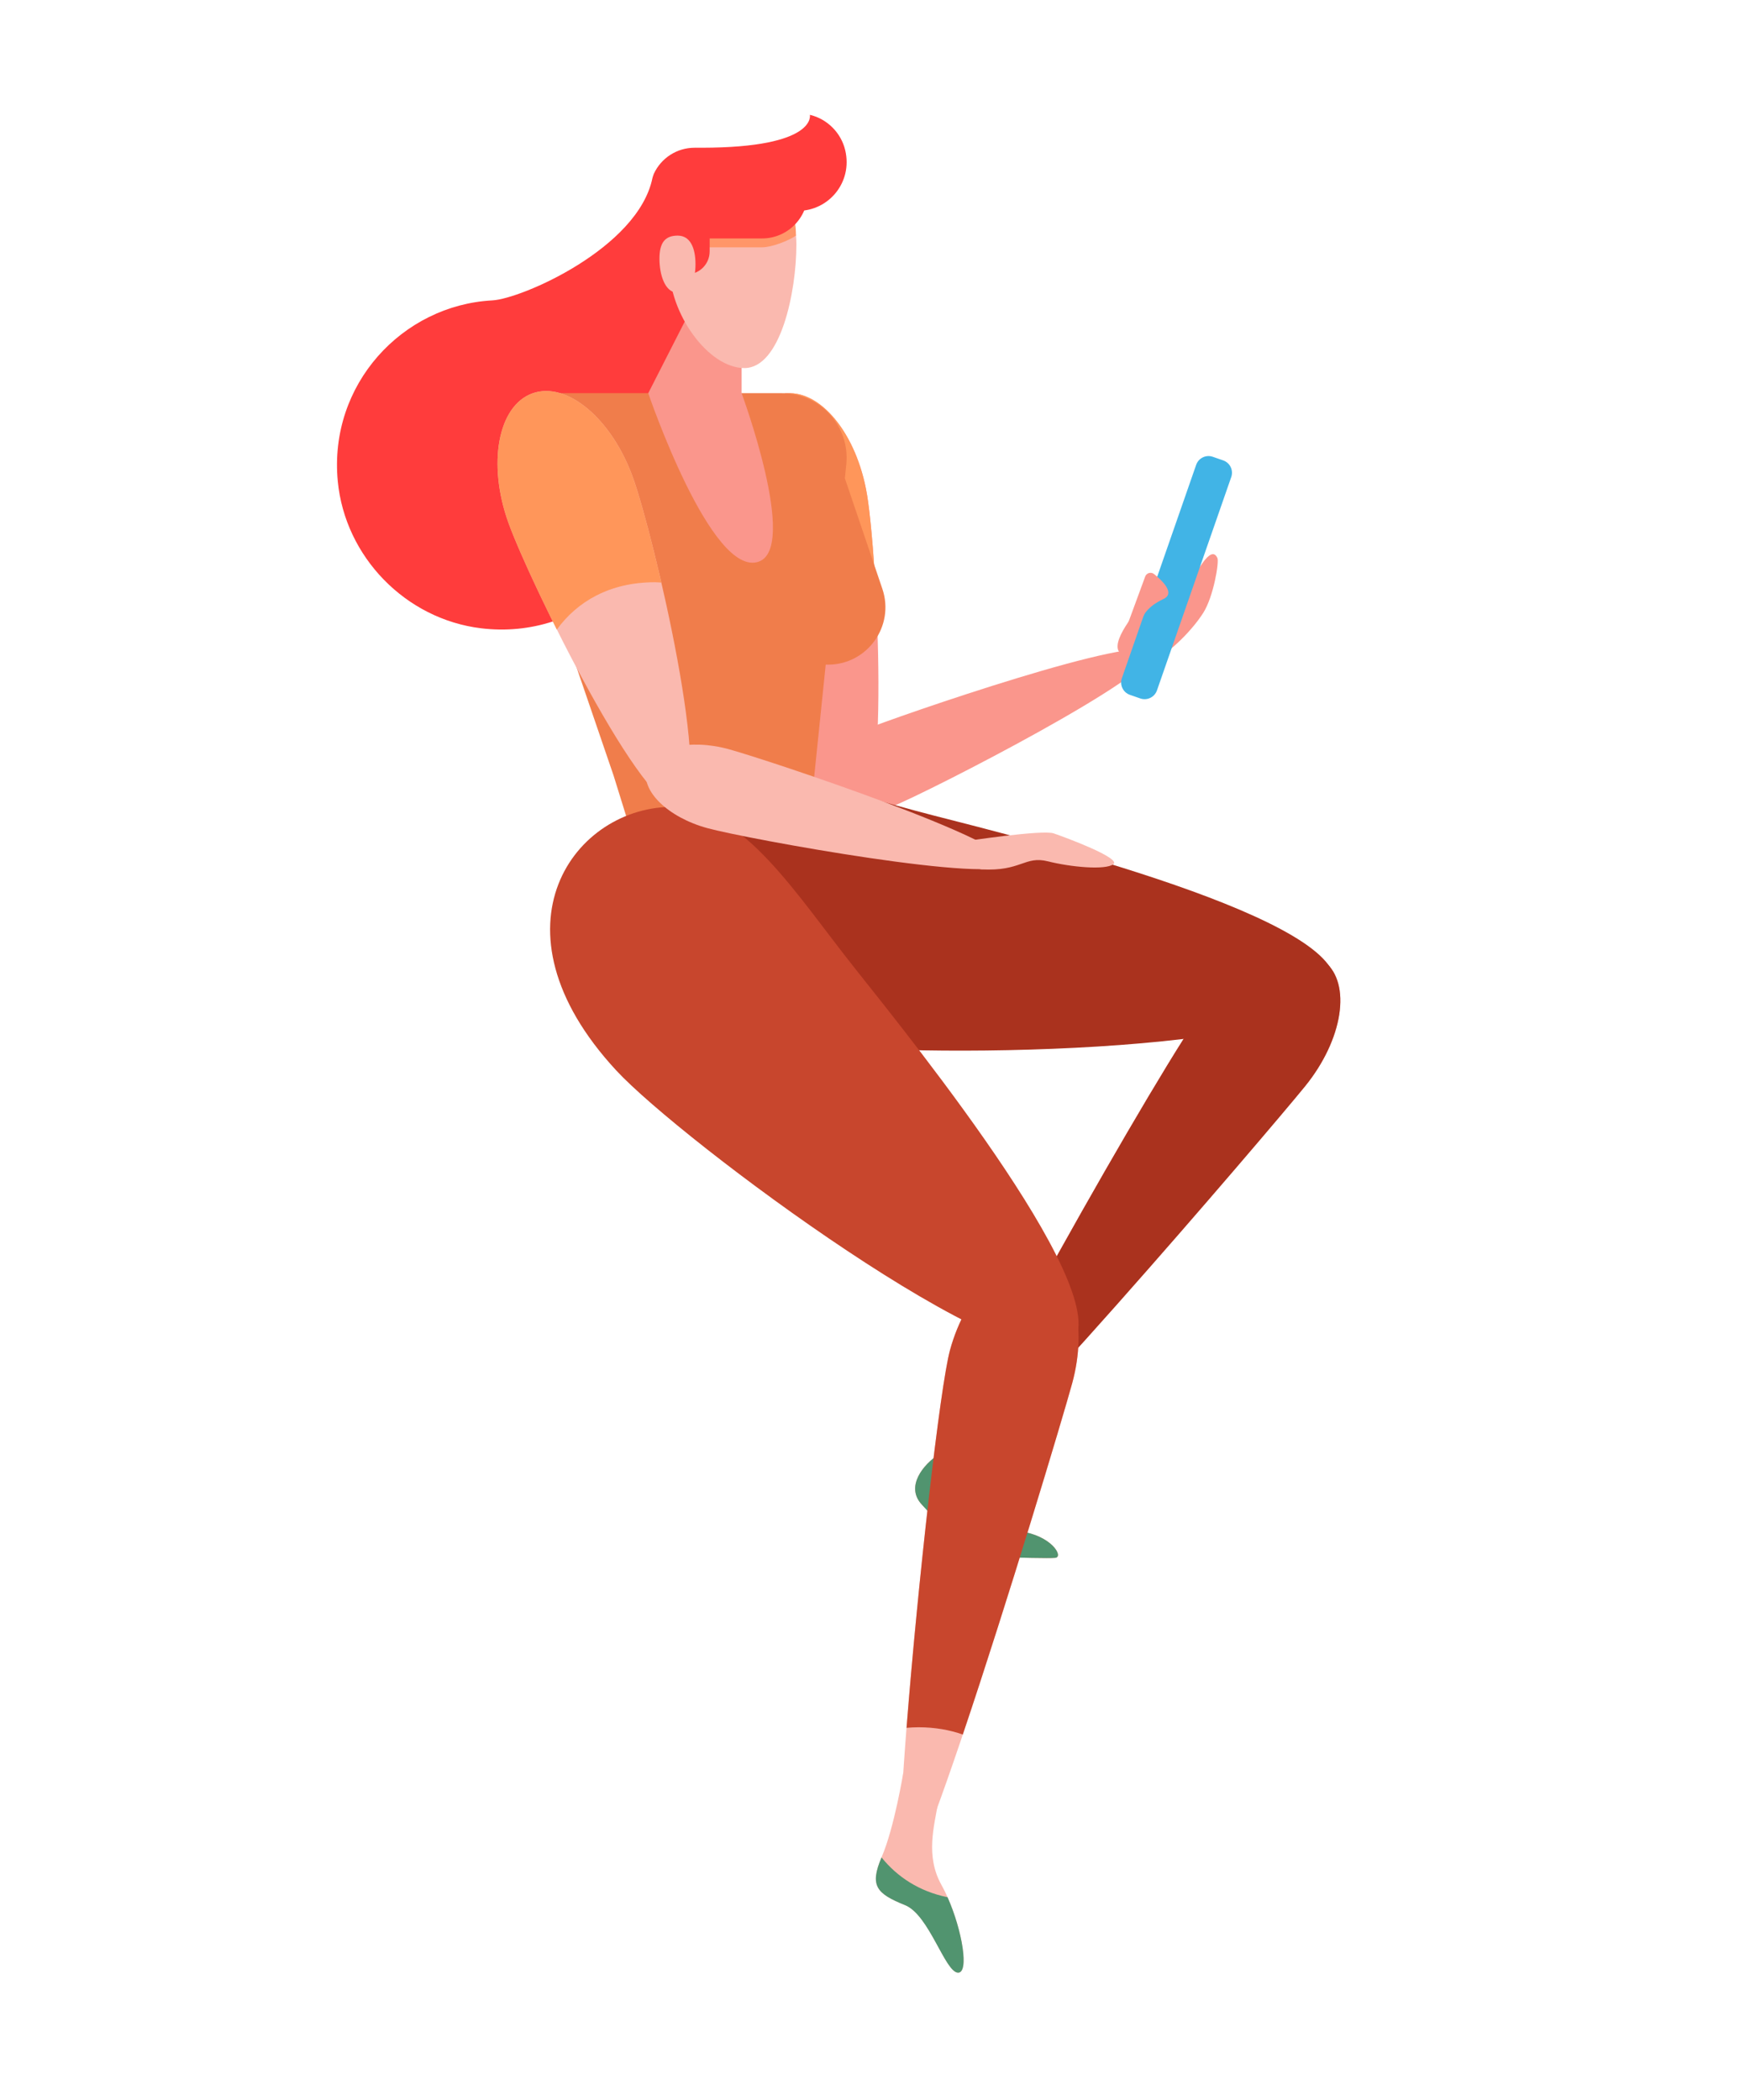 <?xml version="1.0" encoding="utf-8"?>
<!-- Generator: Adobe Illustrator 16.0.0, SVG Export Plug-In . SVG Version: 6.00 Build 0)  -->
<!DOCTYPE svg PUBLIC "-//W3C//DTD SVG 1.1//EN" "http://www.w3.org/Graphics/SVG/1.1/DTD/svg11.dtd">
<svg version="1.1" xmlns="http://www.w3.org/2000/svg" xmlns:xlink="http://www.w3.org/1999/xlink" x="0px" y="0px" width="96px"
	 height="115.539px" viewBox="0 0 96 115.539" enable-background="new 0 0 96 115.539" xml:space="preserve">
<g id="BACKGROUND">
</g>
<g id="OBJECTS">
	<g>
		<path fill="#FA968C" d="M54.057,76.699c0,0-1.612,2.816-2.431,3.342c-0.819,0.526-1.842,1.755-0.907,2.749
			c0.695,0.738,1.412,1.6,2.023,2.133c0.526,0.458,1.188,0.718,1.886,0.74c1.23,0.038,3.12,0.09,3.431,0.052
			c0.468-0.059-0.205-1.229-1.959-1.463c-1.755-0.233-2.855-3.04-0.636-5.936L54.057,76.699z"/>
		<path fill="#FA968C" d="M71.796,59.771c-2.092,2.576-18.957,22.304-19.652,21.412c-0.603-0.773,12.112-23.26,14.205-25.836
			s5.008-3.674,6.512-2.453C74.365,54.116,73.888,57.194,71.796,59.771z"/>
		<path fill="#FF3C3C" d="M46.5,8.269c-0.226-0.96-0.986-1.723-1.946-1.952c0,0,0.425,1.805-5.955,1.812H38.21
			c-0.962,0-1.835,0.559-2.239,1.433c-0.026,0.08-0.061,0.155-0.077,0.233c-0.791,3.856-7.203,6.647-8.807,6.733
			c-4.954,0.264-9.01,4.625-8.505,9.944c0.396,4.166,3.733,7.595,7.888,8.098c5.509,0.667,10.192-3.616,10.192-8.992
			c0-1.049-0.187-2.052-0.515-2.989c2.255-0.646,3.84-2.84,3.505-5.373c0.513-0.146,0.808-0.444,0.704-0.978
			c-0.333-1.709,3.269-4.635,3.539-4.635C45.589,11.604,46.916,10.033,46.5,8.269z"/>
		<path fill="#FA968C" d="M47.699,27.22c0.565,3.399,1.326,17.923-0.659,18.253s-5.964-13.659-6.529-17.058
			c-0.565-3.399,0.586-6.422,2.571-6.752S47.134,23.821,47.699,27.22z"/>
		<path fill="#FF965A" d="M41.953,34.21c1.118-1.115,2.695-1.84,4.74-1.84c0.526,0,1.019,0.052,1.483,0.141
			c-0.125-2.299-0.309-4.284-0.477-5.291c-0.565-3.399-2.632-5.887-4.617-5.557s-3.136,3.353-2.571,6.752
			C40.694,29.517,41.237,31.732,41.953,34.21z"/>
		<path fill="#FA968C" d="M47.373,40.218c2.086-0.846,15.5-5.47,15.967-4.318c0.467,1.152-12.19,7.643-14.276,8.488
			c-2.086,0.846-4.156,0.599-4.623-0.553C43.974,42.684,45.287,41.064,47.373,40.218z"/>
		<path fill="#F07D4B" d="M48.542,32.398l-2.062-6.082l0.078-0.757c0.216-2.1-1.431-3.926-3.542-3.926H30.453
			c-1.909,0-3.251,1.878-2.633,3.684l5.936,17.356l1.847,5.946l8.446,1.34l1.377-13.389h0.125
			C47.713,36.572,49.236,34.447,48.542,32.398z"/>
		<path fill="#AA321E" d="M51.311,44.857c5.139,1.315,23.049,5.765,22.099,9.478s-24.042,3.941-29.265,3.015
			c-10.627-1.886-10.711-10.332-6.252-13.586C40.989,41.504,46.171,43.542,51.311,44.857z"/>
		<path fill="#FAB9AF" d="M58.983,76.12c-0.872,3.176-8.316,27.838-9.305,27.305c-0.857-0.462,1.715-25.973,2.587-29.149
			c0.873-3.177,3.083-5.339,4.938-4.829C59.059,69.955,59.855,72.943,58.983,76.12z"/>
		<path fill="#51946F" d="M54.057,76.699c0,0-1.612,2.816-2.431,3.342c-0.819,0.526-1.842,1.755-0.907,2.749
			c0.695,0.738,1.412,1.6,2.023,2.133c0.526,0.458,1.188,0.718,1.886,0.74c1.23,0.038,3.12,0.09,3.431,0.052
			c0.468-0.059-0.205-1.229-1.959-1.463c-1.755-0.233-2.855-3.04-0.636-5.936L54.057,76.699z"/>
		<path fill="#AA321E" d="M71.796,59.771c-2.092,2.576-18.957,22.304-19.652,21.412c-0.603-0.773,12.112-23.26,14.205-25.836
			s5.008-3.674,6.512-2.453C74.365,54.116,73.888,57.194,71.796,59.771z"/>
		<path fill="#C8462D" d="M57.204,69.446c-1.855-0.51-4.065,1.652-4.938,4.829c-0.55,2.005-1.778,12.907-2.393,20.793
			c0.214-0.017,0.429-0.031,0.654-0.031c0.906,0,1.717,0.146,2.441,0.4c2.474-7.343,5.48-17.369,6.015-19.317
			C59.855,72.943,59.059,69.955,57.204,69.446z"/>
		<path fill="#C8462D" d="M47.057,53.312c3.275,4.123,14.77,18.384,11.792,20.75s-21.376-11.304-24.952-15.17
			c-7.273-7.866-2.273-14.596,3.205-14.494C40.906,44.469,43.782,49.188,47.057,53.312z"/>
		<path fill="#FAB9AF" d="M49.694,97.536c0,0-0.493,3.015-1.179,4.613s-0.329,2.029,1.278,2.676
			c1.325,0.533,2.195,3.681,2.908,3.715c0.709,0.033,0.13-2.968-0.913-4.839c-0.877-1.575-0.403-3.203-0.162-4.601L49.694,97.536z"
			/>
		<path fill="#51946F" d="M48.496,102.198c-0.656,1.556-0.292,1.987,1.296,2.627c1.325,0.533,2.195,3.681,2.908,3.715
			c0.627,0.029,0.246-2.314-0.572-4.151C50.562,104.068,49.354,103.263,48.496,102.198z"/>
		<path fill="#FA968C" d="M62.846,33.242c0,0-1.704,1.875-1.304,2.585c0.4,0.709,0.799,1.113,1.854,0.569
			c1.055-0.543,2.243-1.792,2.805-2.683s0.875-2.783,0.774-3.007c-0.365-0.817-1.214,0.904-1.667,1.717s-1.043,1.687-1.373,1.359
			c-0.33-0.328,0.653-1.821,0.399-2.322S62.846,33.242,62.846,33.242z"/>
		<path fill="#41B4E6" d="M62.732,38.43l-0.57-0.198c-0.375-0.131-0.574-0.542-0.443-0.917l4.087-11.738
			c0.131-0.376,0.542-0.575,0.917-0.443l0.57,0.198c0.376,0.131,0.574,0.542,0.443,0.917L63.65,37.986
			C63.519,38.362,63.108,38.561,62.732,38.43z"/>
		<path fill="#FA968C" d="M63.002,31.722c0.035-0.094,0.112-0.166,0.209-0.193c0.097-0.027,0.201-0.006,0.279,0.057
			c0.468,0.374,1.176,1.061,0.52,1.37c-0.926,0.436-1.1,0.933-1.1,0.933l-0.921,0.588L63.002,31.722z"/>
		<path fill="#FAB9AF" d="M34.826,26.291c1.159,3.245,4.486,17.404,2.591,18.081c-1.895,0.677-8.293-12.384-9.453-15.628
			c-1.16-3.245-0.563-6.425,1.332-7.102C31.19,20.964,33.666,23.046,34.826,26.291z"/>
		<path fill="#FF965A" d="M36.026,32.036c0.123,0,0.237,0.012,0.357,0.018c-0.579-2.513-1.182-4.711-1.558-5.763
			c-1.16-3.245-3.636-5.327-5.53-4.649c-1.895,0.677-2.491,3.856-1.332,7.102c0.4,1.119,1.423,3.407,2.67,5.896
			C31.75,33.101,33.545,32.036,36.026,32.036z"/>
		<path fill="#FAB9AF" d="M40.103,41.225c2.17,0.597,15.63,5.085,15.301,6.283c-0.33,1.198-14.324-1.347-16.495-1.944
			s-3.663-2.053-3.333-3.251S37.933,40.627,40.103,41.225z"/>
		<path fill="#FAB9AF" d="M53.023,46.298c0,0,4.307-0.661,4.945-0.444s3.734,1.366,3.283,1.698c-0.451,0.333-2.329,0.16-3.603-0.16
			c-1.273-0.32-1.476,0.564-3.643,0.442C53.471,47.805,53.023,46.298,53.023,46.298z"/>
		<path fill="#FA968C" d="M41.744,30.902c-2.611,0.927-6.081-9.268-6.081-9.268l2.653-5.207l2.483,0.507v4.699
			C40.798,21.634,43.938,30.123,41.744,30.902z"/>
		<g>
			<path fill="#FAB9AF" d="M43.813,13.449c0,2.622-0.87,6.803-2.86,6.803c-1.991,0-4.139-2.995-4.139-5.617s1.159-4.138,3.15-4.138
				C41.955,10.497,43.813,10.827,43.813,13.449z"/>
			<path fill="#FF9669" d="M36.883,13.608h5.042c0.532,0,1.458-0.362,1.864-0.643c0-1.878-0.926-2.815-3.826-2.468
				C38.262,10.701,37.155,11.623,36.883,13.608z"/>
			<path fill="#FF3C3C" d="M41.925,13.119h-5.803v-1.157c0-1.381,1.12-2.5,2.5-2.5h5.819v1.141
				C44.441,11.993,43.315,13.119,41.925,13.119z"/>
			<path fill="#FF3C3C" d="M37.781,15.095L37.781,15.095v-2.886h1.26v1.626C39.041,14.531,38.477,15.095,37.781,15.095z"/>
			<path fill="#FAB9AF" d="M38.262,14.536c0,0.868-0.273,1.571-0.98,1.571s-1.003-1.004-1.003-1.872
				c0-0.868,0.297-1.271,1.003-1.271S38.262,13.668,38.262,14.536z"/>
		</g>
	</g>
</g>
<g id="DESIGNED_BY_FREEPIK">
</g>
</svg>
